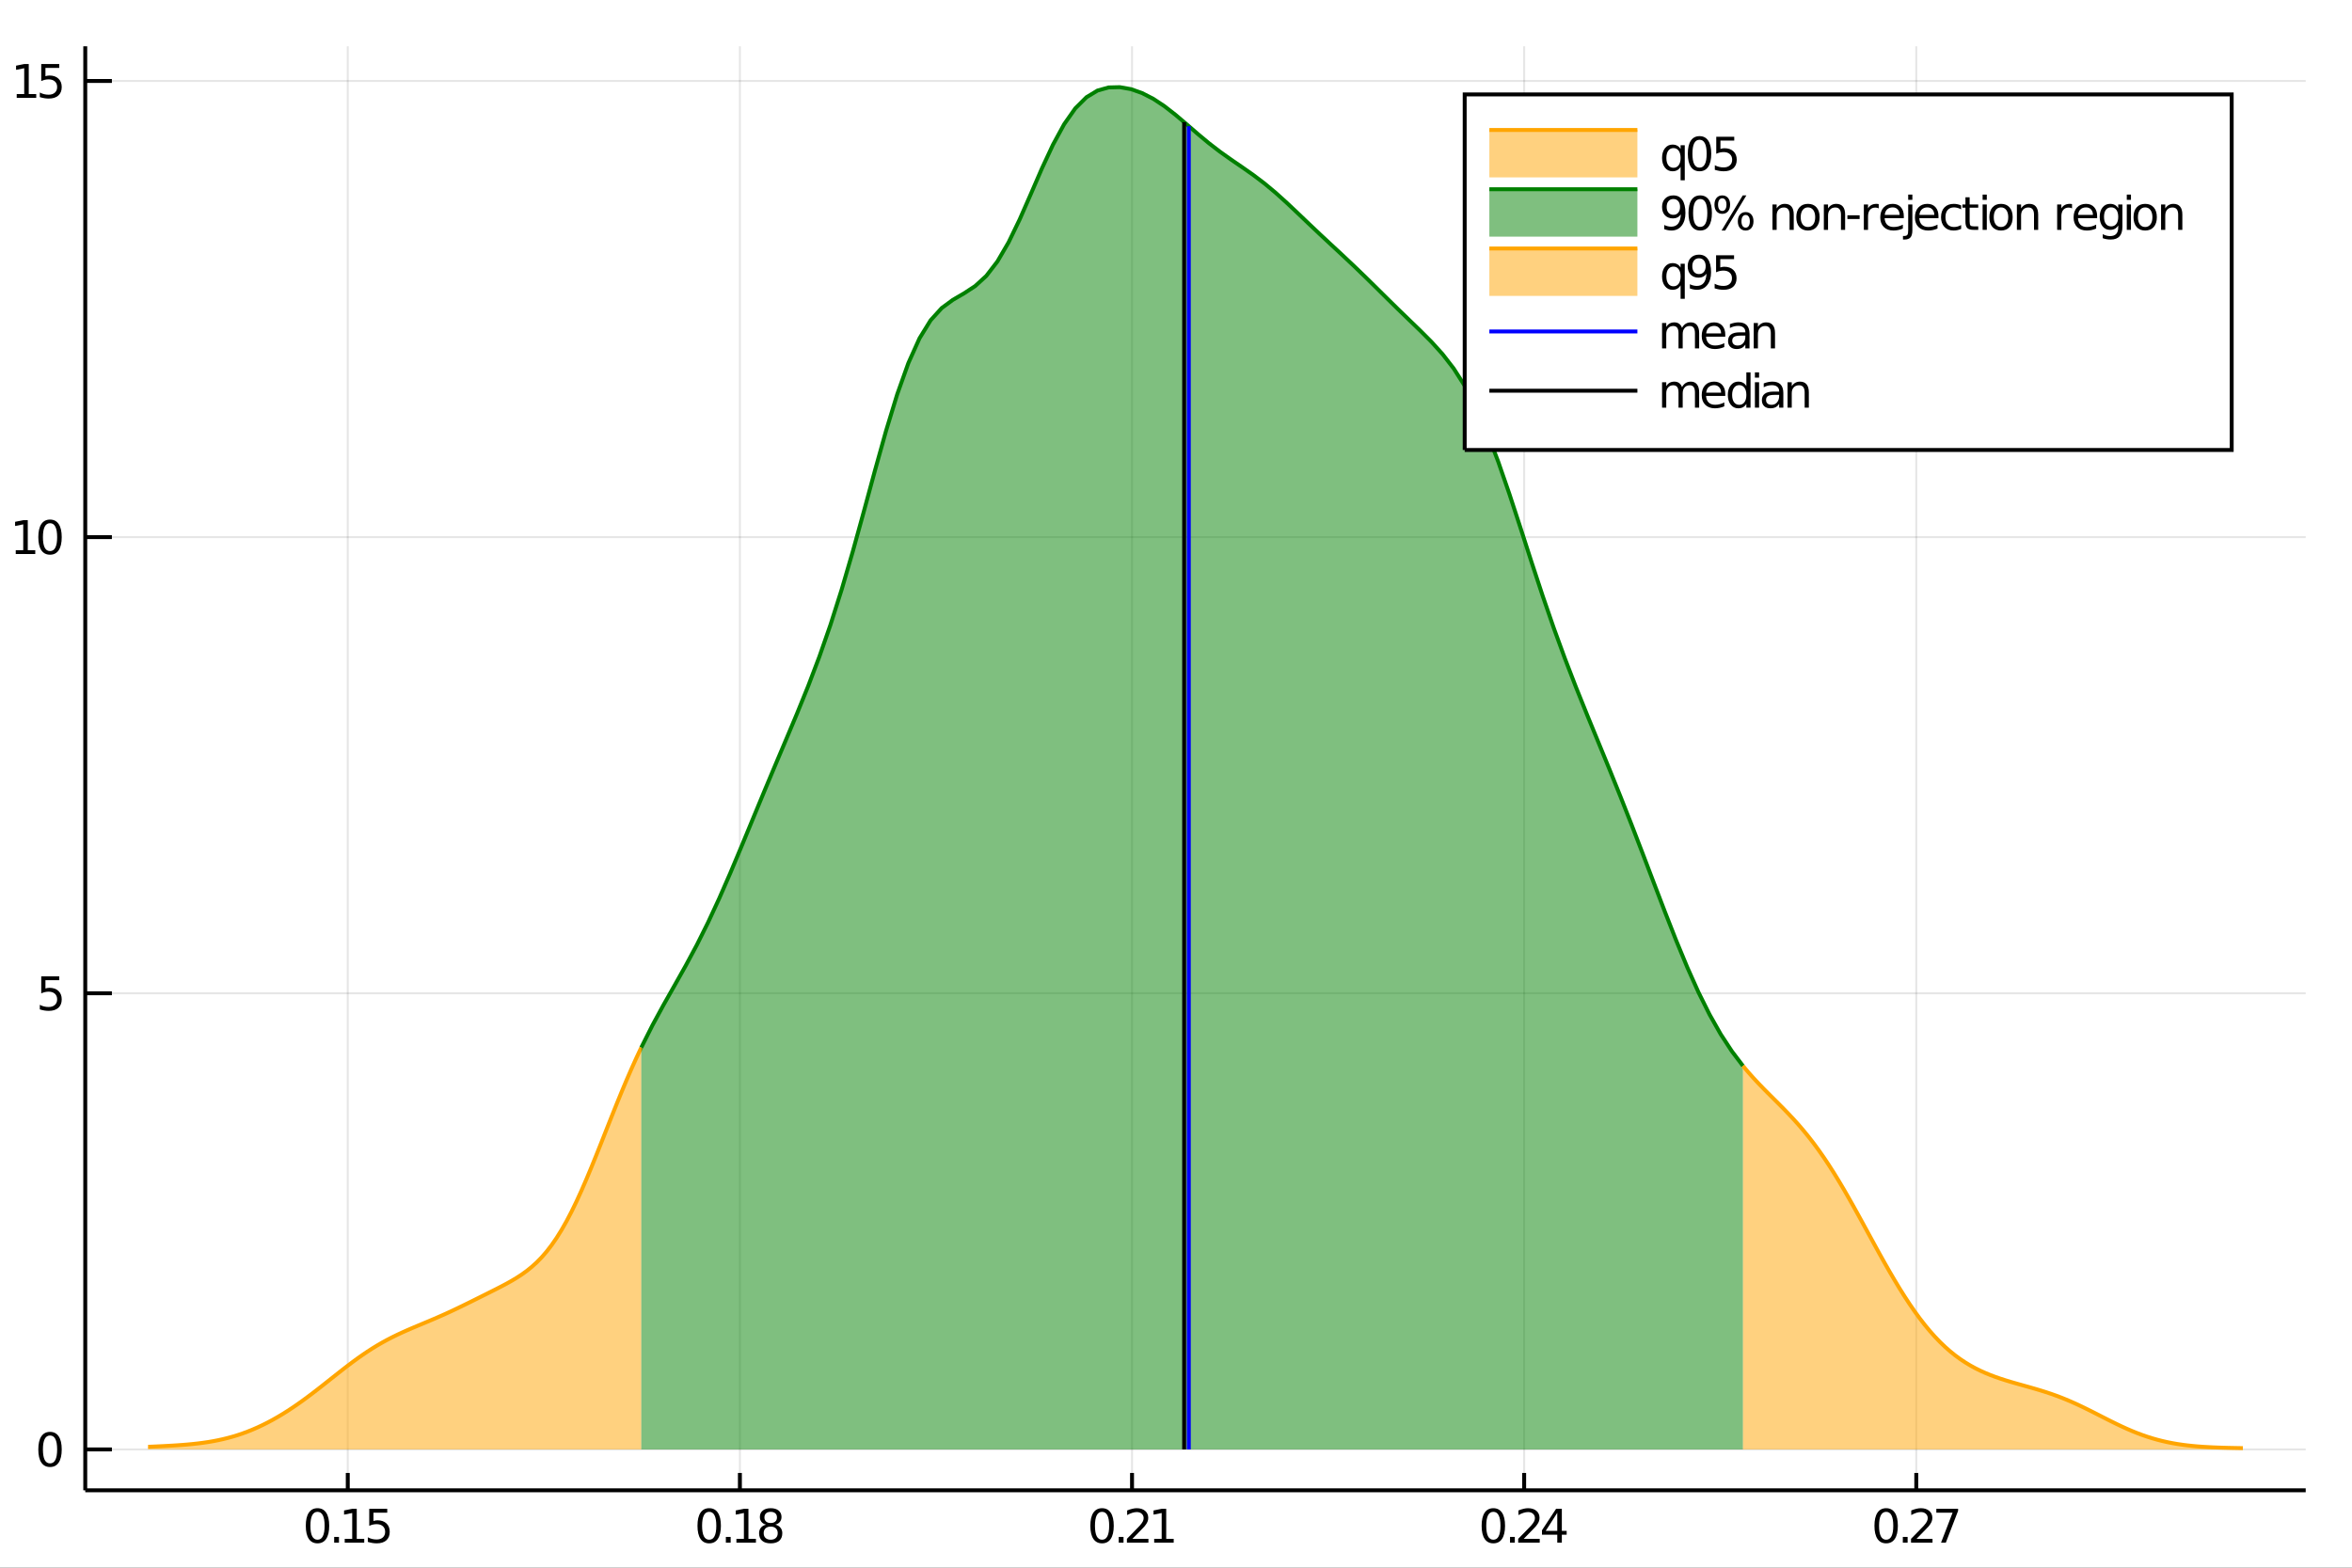 <?xml version="1.0" encoding="utf-8"?>
<svg xmlns="http://www.w3.org/2000/svg" xmlns:xlink="http://www.w3.org/1999/xlink" width="600" height="400" viewBox="0 0 2400 1600">
<rect x="0" y="0" width="2400" height="1600" fill="#333333" stroke="none"/>
<defs>
  <clipPath id="clip690">
    <rect x="0" y="0" width="2400" height="1600"/>
  </clipPath>
</defs>
<path clip-path="url(#clip690)" d="
M0 1600 L2400 1600 L2400 0 L0 0  Z
  " fill="#ffffff" fill-rule="evenodd" fill-opacity="1"/>
<defs>
  <clipPath id="clip691">
    <rect x="480" y="0" width="1681" height="1600"/>
  </clipPath>
</defs>
<path clip-path="url(#clip690)" d="
M86.992 1521.01 L2352.76 1521.01 L2352.76 47.244 L86.992 47.244  Z
  " fill="#ffffff" fill-rule="evenodd" fill-opacity="1"/>
<defs>
  <clipPath id="clip692">
    <rect x="86" y="47" width="2267" height="1475"/>
  </clipPath>
</defs>
<polyline clip-path="url(#clip692)" style="stroke:#000000; stroke-width:2; stroke-opacity:0.1; fill:none" points="
  354.863,1521.01 354.863,47.244 
  "/>
<polyline clip-path="url(#clip692)" style="stroke:#000000; stroke-width:2; stroke-opacity:0.1; fill:none" points="
  754.995,1521.01 754.995,47.244 
  "/>
<polyline clip-path="url(#clip692)" style="stroke:#000000; stroke-width:2; stroke-opacity:0.1; fill:none" points="
  1155.13,1521.01 1155.13,47.244 
  "/>
<polyline clip-path="url(#clip692)" style="stroke:#000000; stroke-width:2; stroke-opacity:0.1; fill:none" points="
  1555.26,1521.01 1555.26,47.244 
  "/>
<polyline clip-path="url(#clip692)" style="stroke:#000000; stroke-width:2; stroke-opacity:0.1; fill:none" points="
  1955.39,1521.01 1955.39,47.244 
  "/>
<polyline clip-path="url(#clip692)" style="stroke:#000000; stroke-width:2; stroke-opacity:0.1; fill:none" points="
  86.992,1479.3 2352.76,1479.3 
  "/>
<polyline clip-path="url(#clip692)" style="stroke:#000000; stroke-width:2; stroke-opacity:0.1; fill:none" points="
  86.992,1013.74 2352.76,1013.74 
  "/>
<polyline clip-path="url(#clip692)" style="stroke:#000000; stroke-width:2; stroke-opacity:0.1; fill:none" points="
  86.992,548.191 2352.76,548.191 
  "/>
<polyline clip-path="url(#clip692)" style="stroke:#000000; stroke-width:2; stroke-opacity:0.1; fill:none" points="
  86.992,82.638 2352.76,82.638 
  "/>
<polyline clip-path="url(#clip690)" style="stroke:#000000; stroke-width:4; stroke-opacity:1; fill:none" points="
  86.992,1521.01 2352.76,1521.01 
  "/>
<polyline clip-path="url(#clip690)" style="stroke:#000000; stroke-width:4; stroke-opacity:1; fill:none" points="
  86.992,1521.01 86.992,47.244 
  "/>
<polyline clip-path="url(#clip690)" style="stroke:#000000; stroke-width:4; stroke-opacity:1; fill:none" points="
  354.863,1521.01 354.863,1503.32 
  "/>
<polyline clip-path="url(#clip690)" style="stroke:#000000; stroke-width:4; stroke-opacity:1; fill:none" points="
  754.995,1521.01 754.995,1503.32 
  "/>
<polyline clip-path="url(#clip690)" style="stroke:#000000; stroke-width:4; stroke-opacity:1; fill:none" points="
  1155.13,1521.01 1155.13,1503.32 
  "/>
<polyline clip-path="url(#clip690)" style="stroke:#000000; stroke-width:4; stroke-opacity:1; fill:none" points="
  1555.26,1521.01 1555.26,1503.32 
  "/>
<polyline clip-path="url(#clip690)" style="stroke:#000000; stroke-width:4; stroke-opacity:1; fill:none" points="
  1955.39,1521.01 1955.39,1503.32 
  "/>
<polyline clip-path="url(#clip690)" style="stroke:#000000; stroke-width:4; stroke-opacity:1; fill:none" points="
  86.992,1479.3 114.181,1479.3 
  "/>
<polyline clip-path="url(#clip690)" style="stroke:#000000; stroke-width:4; stroke-opacity:1; fill:none" points="
  86.992,1013.74 114.181,1013.74 
  "/>
<polyline clip-path="url(#clip690)" style="stroke:#000000; stroke-width:4; stroke-opacity:1; fill:none" points="
  86.992,548.191 114.181,548.191 
  "/>
<polyline clip-path="url(#clip690)" style="stroke:#000000; stroke-width:4; stroke-opacity:1; fill:none" points="
  86.992,82.638 114.181,82.638 
  "/>
<path clip-path="url(#clip690)" d="M 0 0 M323.984 1543 Q320.372 1543 318.544 1546.56 Q316.738 1550.11 316.738 1557.23 Q316.738 1564.34 318.544 1567.91 Q320.372 1571.45 323.984 1571.45 Q327.618 1571.45 329.423 1567.91 Q331.252 1564.34 331.252 1557.23 Q331.252 1550.11 329.423 1546.56 Q327.618 1543 323.984 1543 M323.984 1539.29 Q329.794 1539.29 332.849 1543.9 Q335.928 1548.48 335.928 1557.23 Q335.928 1565.96 332.849 1570.57 Q329.794 1575.15 323.984 1575.15 Q318.173 1575.15 315.095 1570.57 Q312.039 1565.96 312.039 1557.23 Q312.039 1548.48 315.095 1543.9 Q318.173 1539.29 323.984 1539.29 Z" fill="#000000" fill-rule="evenodd" fill-opacity="1" /><path clip-path="url(#clip690)" d="M 0 0 M340.997 1568.6 L345.882 1568.6 L345.882 1574.48 L340.997 1574.48 L340.997 1568.6 Z" fill="#000000" fill-rule="evenodd" fill-opacity="1" /><path clip-path="url(#clip690)" d="M 0 0 M351.761 1570.54 L359.4 1570.54 L359.4 1544.18 L351.09 1545.85 L351.09 1541.59 L359.354 1539.92 L364.03 1539.92 L364.03 1570.54 L371.668 1570.54 L371.668 1574.48 L351.761 1574.48 L351.761 1570.54 Z" fill="#000000" fill-rule="evenodd" fill-opacity="1" /><path clip-path="url(#clip690)" d="M 0 0 M376.784 1539.92 L395.141 1539.92 L395.141 1543.86 L381.067 1543.86 L381.067 1552.33 Q382.085 1551.98 383.104 1551.82 Q384.122 1551.63 385.141 1551.63 Q390.928 1551.63 394.307 1554.8 Q397.687 1557.98 397.687 1563.39 Q397.687 1568.97 394.215 1572.07 Q390.742 1575.15 384.423 1575.15 Q382.247 1575.15 379.979 1574.78 Q377.733 1574.41 375.326 1573.67 L375.326 1568.97 Q377.409 1570.1 379.631 1570.66 Q381.854 1571.22 384.33 1571.22 Q388.335 1571.22 390.673 1569.11 Q393.011 1567 393.011 1563.39 Q393.011 1559.78 390.673 1557.67 Q388.335 1555.57 384.33 1555.57 Q382.455 1555.57 380.58 1555.98 Q378.729 1556.4 376.784 1557.28 L376.784 1539.92 Z" fill="#000000" fill-rule="evenodd" fill-opacity="1" /><path clip-path="url(#clip690)" d="M 0 0 M723.664 1543 Q720.053 1543 718.224 1546.56 Q716.419 1550.11 716.419 1557.23 Q716.419 1564.34 718.224 1567.91 Q720.053 1571.45 723.664 1571.45 Q727.298 1571.45 729.104 1567.91 Q730.932 1564.34 730.932 1557.23 Q730.932 1550.11 729.104 1546.56 Q727.298 1543 723.664 1543 M723.664 1539.29 Q729.474 1539.29 732.53 1543.9 Q735.608 1548.48 735.608 1557.23 Q735.608 1565.96 732.53 1570.57 Q729.474 1575.15 723.664 1575.15 Q717.854 1575.15 714.775 1570.57 Q711.72 1565.96 711.72 1557.23 Q711.72 1548.48 714.775 1543.9 Q717.854 1539.29 723.664 1539.29 Z" fill="#000000" fill-rule="evenodd" fill-opacity="1" /><path clip-path="url(#clip690)" d="M 0 0 M740.678 1568.6 L745.562 1568.6 L745.562 1574.48 L740.678 1574.48 L740.678 1568.6 Z" fill="#000000" fill-rule="evenodd" fill-opacity="1" /><path clip-path="url(#clip690)" d="M 0 0 M751.442 1570.54 L759.08 1570.54 L759.08 1544.18 L750.77 1545.85 L750.77 1541.59 L759.034 1539.92 L763.71 1539.92 L763.71 1570.54 L771.349 1570.54 L771.349 1574.48 L751.442 1574.48 L751.442 1570.54 Z" fill="#000000" fill-rule="evenodd" fill-opacity="1" /><path clip-path="url(#clip690)" d="M 0 0 M786.418 1558.07 Q783.085 1558.07 781.164 1559.85 Q779.265 1561.63 779.265 1564.76 Q779.265 1567.88 781.164 1569.67 Q783.085 1571.45 786.418 1571.45 Q789.752 1571.45 791.673 1569.67 Q793.594 1567.86 793.594 1564.76 Q793.594 1561.63 791.673 1559.85 Q789.775 1558.07 786.418 1558.07 M781.742 1556.08 Q778.733 1555.34 777.043 1553.28 Q775.377 1551.22 775.377 1548.25 Q775.377 1544.11 778.316 1541.7 Q781.279 1539.29 786.418 1539.29 Q791.58 1539.29 794.52 1541.7 Q797.46 1544.11 797.46 1548.25 Q797.46 1551.22 795.77 1553.28 Q794.103 1555.34 791.117 1556.08 Q794.497 1556.86 796.372 1559.16 Q798.27 1561.45 798.27 1564.76 Q798.27 1569.78 795.191 1572.47 Q792.136 1575.15 786.418 1575.15 Q780.701 1575.15 777.622 1572.47 Q774.566 1569.78 774.566 1564.76 Q774.566 1561.45 776.465 1559.16 Q778.363 1556.86 781.742 1556.08 M780.029 1548.69 Q780.029 1551.38 781.696 1552.88 Q783.386 1554.39 786.418 1554.39 Q789.427 1554.39 791.117 1552.88 Q792.83 1551.38 792.83 1548.69 Q792.83 1546.01 791.117 1544.5 Q789.427 1543 786.418 1543 Q783.386 1543 781.696 1544.5 Q780.029 1546.01 780.029 1548.69 Z" fill="#000000" fill-rule="evenodd" fill-opacity="1" /><path clip-path="url(#clip690)" d="M 0 0 M1124.55 1543 Q1120.94 1543 1119.11 1546.56 Q1117.3 1550.11 1117.3 1557.23 Q1117.3 1564.34 1119.11 1567.91 Q1120.94 1571.45 1124.55 1571.45 Q1128.18 1571.45 1129.99 1567.91 Q1131.82 1564.34 1131.82 1557.23 Q1131.82 1550.11 1129.99 1546.56 Q1128.18 1543 1124.55 1543 M1124.55 1539.29 Q1130.36 1539.29 1133.41 1543.9 Q1136.49 1548.48 1136.49 1557.23 Q1136.49 1565.96 1133.41 1570.57 Q1130.36 1575.15 1124.55 1575.15 Q1118.74 1575.15 1115.66 1570.57 Q1112.6 1565.96 1112.6 1557.23 Q1112.6 1548.48 1115.66 1543.9 Q1118.74 1539.29 1124.55 1539.29 Z" fill="#000000" fill-rule="evenodd" fill-opacity="1" /><path clip-path="url(#clip690)" d="M 0 0 M1141.56 1568.6 L1146.45 1568.6 L1146.45 1574.48 L1141.56 1574.48 L1141.56 1568.6 Z" fill="#000000" fill-rule="evenodd" fill-opacity="1" /><path clip-path="url(#clip690)" d="M 0 0 M1155.54 1570.54 L1171.86 1570.54 L1171.86 1574.48 L1149.92 1574.48 L1149.92 1570.54 Q1152.58 1567.79 1157.16 1563.16 Q1161.77 1558.51 1162.95 1557.17 Q1165.2 1554.64 1166.08 1552.91 Q1166.98 1551.15 1166.98 1549.46 Q1166.98 1546.7 1165.03 1544.97 Q1163.11 1543.23 1160.01 1543.23 Q1157.81 1543.23 1155.36 1543.99 Q1152.93 1544.76 1150.15 1546.31 L1150.15 1541.59 Q1152.97 1540.45 1155.43 1539.87 Q1157.88 1539.29 1159.92 1539.29 Q1165.29 1539.29 1168.48 1541.98 Q1171.68 1544.67 1171.68 1549.16 Q1171.68 1551.29 1170.87 1553.21 Q1170.08 1555.1 1167.97 1557.7 Q1167.4 1558.37 1164.29 1561.59 Q1161.19 1564.78 1155.54 1570.54 Z" fill="#000000" fill-rule="evenodd" fill-opacity="1" /><path clip-path="url(#clip690)" d="M 0 0 M1177.74 1570.54 L1185.38 1570.54 L1185.38 1544.18 L1177.07 1545.85 L1177.07 1541.59 L1185.33 1539.92 L1190.01 1539.92 L1190.01 1570.54 L1197.65 1570.54 L1197.65 1574.48 L1177.74 1574.48 L1177.74 1570.54 Z" fill="#000000" fill-rule="evenodd" fill-opacity="1" /><path clip-path="url(#clip690)" d="M 0 0 M1523.82 1543 Q1520.21 1543 1518.38 1546.56 Q1516.58 1550.11 1516.58 1557.23 Q1516.58 1564.34 1518.38 1567.91 Q1520.21 1571.45 1523.82 1571.45 Q1527.46 1571.45 1529.26 1567.91 Q1531.09 1564.34 1531.09 1557.23 Q1531.09 1550.11 1529.26 1546.56 Q1527.46 1543 1523.82 1543 M1523.82 1539.29 Q1529.63 1539.29 1532.69 1543.9 Q1535.77 1548.48 1535.77 1557.23 Q1535.77 1565.96 1532.69 1570.57 Q1529.63 1575.15 1523.82 1575.15 Q1518.01 1575.15 1514.93 1570.57 Q1511.88 1565.96 1511.88 1557.23 Q1511.88 1548.48 1514.93 1543.9 Q1518.01 1539.29 1523.82 1539.29 Z" fill="#000000" fill-rule="evenodd" fill-opacity="1" /><path clip-path="url(#clip690)" d="M 0 0 M1540.84 1568.6 L1545.72 1568.6 L1545.72 1574.48 L1540.84 1574.48 L1540.84 1568.6 Z" fill="#000000" fill-rule="evenodd" fill-opacity="1" /><path clip-path="url(#clip690)" d="M 0 0 M1554.82 1570.54 L1571.14 1570.54 L1571.14 1574.48 L1549.19 1574.48 L1549.19 1570.54 Q1551.86 1567.79 1556.44 1563.16 Q1561.05 1558.51 1562.23 1557.17 Q1564.47 1554.64 1565.35 1552.91 Q1566.25 1551.15 1566.25 1549.46 Q1566.25 1546.7 1564.31 1544.97 Q1562.39 1543.23 1559.29 1543.23 Q1557.09 1543.23 1554.63 1543.99 Q1552.2 1544.76 1549.43 1546.31 L1549.43 1541.59 Q1552.25 1540.45 1554.7 1539.87 Q1557.16 1539.29 1559.19 1539.29 Q1564.56 1539.29 1567.76 1541.98 Q1570.95 1544.67 1570.95 1549.16 Q1570.95 1551.29 1570.14 1553.21 Q1569.36 1555.1 1567.25 1557.7 Q1566.67 1558.37 1563.57 1561.59 Q1560.47 1564.78 1554.82 1570.54 Z" fill="#000000" fill-rule="evenodd" fill-opacity="1" /><path clip-path="url(#clip690)" d="M 0 0 M1589.05 1543.99 L1577.25 1562.44 L1589.05 1562.44 L1589.05 1543.99 M1587.83 1539.92 L1593.71 1539.92 L1593.71 1562.44 L1598.64 1562.44 L1598.64 1566.33 L1593.71 1566.33 L1593.71 1574.48 L1589.05 1574.48 L1589.05 1566.33 L1573.45 1566.33 L1573.45 1561.82 L1587.83 1539.92 Z" fill="#000000" fill-rule="evenodd" fill-opacity="1" /><path clip-path="url(#clip690)" d="M 0 0 M1924.65 1543 Q1921.04 1543 1919.21 1546.56 Q1917.4 1550.11 1917.4 1557.23 Q1917.4 1564.34 1919.21 1567.91 Q1921.04 1571.45 1924.65 1571.45 Q1928.28 1571.45 1930.09 1567.91 Q1931.92 1564.34 1931.92 1557.23 Q1931.92 1550.11 1930.09 1546.56 Q1928.28 1543 1924.65 1543 M1924.65 1539.29 Q1930.46 1539.29 1933.52 1543.9 Q1936.59 1548.48 1936.59 1557.23 Q1936.59 1565.96 1933.52 1570.57 Q1930.46 1575.15 1924.65 1575.15 Q1918.84 1575.15 1915.76 1570.57 Q1912.71 1565.96 1912.71 1557.23 Q1912.71 1548.48 1915.76 1543.9 Q1918.84 1539.29 1924.65 1539.29 Z" fill="#000000" fill-rule="evenodd" fill-opacity="1" /><path clip-path="url(#clip690)" d="M 0 0 M1941.66 1568.6 L1946.55 1568.6 L1946.55 1574.48 L1941.66 1574.48 L1941.66 1568.6 Z" fill="#000000" fill-rule="evenodd" fill-opacity="1" /><path clip-path="url(#clip690)" d="M 0 0 M1955.64 1570.54 L1971.96 1570.54 L1971.96 1574.48 L1950.02 1574.48 L1950.02 1570.54 Q1952.68 1567.79 1957.27 1563.16 Q1961.87 1558.51 1963.05 1557.17 Q1965.3 1554.64 1966.18 1552.91 Q1967.08 1551.15 1967.08 1549.46 Q1967.08 1546.7 1965.14 1544.97 Q1963.21 1543.23 1960.11 1543.23 Q1957.91 1543.23 1955.46 1543.99 Q1953.03 1544.76 1950.25 1546.31 L1950.25 1541.59 Q1953.08 1540.45 1955.53 1539.87 Q1957.98 1539.29 1960.02 1539.29 Q1965.39 1539.29 1968.58 1541.98 Q1971.78 1544.67 1971.78 1549.16 Q1971.78 1551.29 1970.97 1553.21 Q1970.18 1555.1 1968.08 1557.7 Q1967.5 1558.37 1964.39 1561.59 Q1961.29 1564.78 1955.64 1570.54 Z" fill="#000000" fill-rule="evenodd" fill-opacity="1" /><path clip-path="url(#clip690)" d="M 0 0 M1975.85 1539.92 L1998.08 1539.92 L1998.08 1541.91 L1985.53 1574.48 L1980.64 1574.48 L1992.45 1543.86 L1975.85 1543.86 L1975.85 1539.92 Z" fill="#000000" fill-rule="evenodd" fill-opacity="1" /><path clip-path="url(#clip690)" d="M 0 0 M51.048 1465.1 Q47.437 1465.1 45.608 1468.66 Q43.802 1472.2 43.802 1479.33 Q43.802 1486.44 45.608 1490 Q47.437 1493.55 51.048 1493.55 Q54.682 1493.55 56.487 1490 Q58.316 1486.44 58.316 1479.33 Q58.316 1472.2 56.487 1468.66 Q54.682 1465.1 51.048 1465.1 M51.048 1461.39 Q56.858 1461.39 59.913 1466 Q62.992 1470.58 62.992 1479.33 Q62.992 1488.06 59.913 1492.67 Q56.858 1497.25 51.048 1497.25 Q45.238 1497.25 42.159 1492.67 Q39.103 1488.06 39.103 1479.33 Q39.103 1470.58 42.159 1466 Q45.238 1461.39 51.048 1461.39 Z" fill="#000000" fill-rule="evenodd" fill-opacity="1" /><path clip-path="url(#clip690)" d="M 0 0 M42.09 996.464 L60.446 996.464 L60.446 1000.4 L46.372 1000.4 L46.372 1008.87 Q47.39 1008.52 48.409 1008.36 Q49.427 1008.18 50.446 1008.18 Q56.233 1008.18 59.612 1011.35 Q62.992 1014.52 62.992 1019.94 Q62.992 1025.52 59.52 1028.62 Q56.048 1031.7 49.728 1031.7 Q47.552 1031.7 45.284 1031.33 Q43.038 1030.95 40.631 1030.21 L40.631 1025.52 Q42.715 1026.65 44.937 1027.2 Q47.159 1027.76 49.636 1027.76 Q53.64 1027.76 55.978 1025.65 Q58.316 1023.55 58.316 1019.94 Q58.316 1016.33 55.978 1014.22 Q53.64 1012.11 49.636 1012.11 Q47.761 1012.11 45.886 1012.53 Q44.034 1012.95 42.09 1013.83 L42.09 996.464 Z" fill="#000000" fill-rule="evenodd" fill-opacity="1" /><path clip-path="url(#clip690)" d="M 0 0 M16.071 561.536 L23.71 561.536 L23.71 535.17 L15.4 536.837 L15.4 532.578 L23.664 530.911 L28.34 530.911 L28.34 561.536 L35.978 561.536 L35.978 565.471 L16.071 565.471 L16.071 561.536 Z" fill="#000000" fill-rule="evenodd" fill-opacity="1" /><path clip-path="url(#clip690)" d="M 0 0 M51.048 533.99 Q47.437 533.99 45.608 537.555 Q43.802 541.096 43.802 548.226 Q43.802 555.332 45.608 558.897 Q47.437 562.439 51.048 562.439 Q54.682 562.439 56.487 558.897 Q58.316 555.332 58.316 548.226 Q58.316 541.096 56.487 537.555 Q54.682 533.99 51.048 533.99 M51.048 530.286 Q56.858 530.286 59.913 534.893 Q62.992 539.476 62.992 548.226 Q62.992 556.953 59.913 561.559 Q56.858 566.142 51.048 566.142 Q45.238 566.142 42.159 561.559 Q39.103 556.953 39.103 548.226 Q39.103 539.476 42.159 534.893 Q45.238 530.286 51.048 530.286 Z" fill="#000000" fill-rule="evenodd" fill-opacity="1" /><path clip-path="url(#clip690)" d="M 0 0 M17.066 95.983 L24.705 95.983 L24.705 69.617 L16.395 71.284 L16.395 67.025 L24.659 65.358 L29.335 65.358 L29.335 95.983 L36.974 95.983 L36.974 99.918 L17.066 99.918 L17.066 95.983 Z" fill="#000000" fill-rule="evenodd" fill-opacity="1" /><path clip-path="url(#clip690)" d="M 0 0 M42.09 65.358 L60.446 65.358 L60.446 69.293 L46.372 69.293 L46.372 77.765 Q47.39 77.418 48.409 77.256 Q49.427 77.071 50.446 77.071 Q56.233 77.071 59.612 80.242 Q62.992 83.413 62.992 88.83 Q62.992 94.409 59.52 97.51 Q56.048 100.589 49.728 100.589 Q47.552 100.589 45.284 100.219 Q43.038 99.848 40.631 99.108 L40.631 94.409 Q42.715 95.543 44.937 96.099 Q47.159 96.654 49.636 96.654 Q53.64 96.654 55.978 94.547 Q58.316 92.441 58.316 88.83 Q58.316 85.219 55.978 83.112 Q53.64 81.006 49.636 81.006 Q47.761 81.006 45.886 81.423 Q44.034 81.839 42.09 82.719 L42.09 65.358 Z" fill="#000000" fill-rule="evenodd" fill-opacity="1" /><path clip-path="url(#clip692)" d="
M151.118 1476.62 L156.201 1476.4 L161.284 1476.17 L166.368 1475.92 L171.451 1475.65 L176.534 1475.36 L181.618 1475.03 L186.701 1474.66 L191.785 1474.24 L196.868 1473.75 
  L201.951 1473.19 L207.035 1472.54 L212.118 1471.8 L217.202 1470.94 L222.285 1469.96 L227.368 1468.85 L232.452 1467.6 L237.535 1466.2 L242.618 1464.64 L247.702 1462.92 
  L252.785 1461.03 L257.869 1458.98 L262.952 1456.77 L268.035 1454.38 L273.119 1451.83 L278.202 1449.11 L283.286 1446.23 L288.369 1443.19 L293.452 1440 L298.536 1436.66 
  L303.619 1433.18 L308.703 1429.57 L313.786 1425.84 L318.869 1422.02 L323.953 1418.1 L329.036 1414.12 L334.119 1410.11 L339.203 1406.07 L344.286 1402.05 L349.37 1398.06 
  L354.453 1394.13 L359.536 1390.3 L364.62 1386.57 L369.703 1382.98 L374.787 1379.54 L379.87 1376.26 L384.953 1373.15 L390.037 1370.21 L395.12 1367.42 L400.203 1364.8 
  L405.287 1362.31 L410.37 1359.94 L415.454 1357.67 L420.537 1355.47 L425.62 1353.33 L430.704 1351.2 L435.787 1349.08 L440.871 1346.93 L445.954 1344.75 L451.037 1342.52 
  L456.121 1340.23 L461.204 1337.88 L466.287 1335.47 L471.371 1333.02 L476.454 1330.53 L481.538 1328.02 L486.621 1325.49 L491.704 1322.96 L496.788 1320.42 L501.871 1317.87 
  L506.955 1315.3 L512.038 1312.68 L517.121 1309.98 L522.205 1307.13 L527.288 1304.09 L532.372 1300.78 L537.455 1297.12 L542.538 1293.03 L547.622 1288.42 L552.705 1283.23 
  L557.788 1277.36 L562.872 1270.77 L567.955 1263.42 L573.039 1255.27 L578.122 1246.32 L583.205 1236.6 L588.289 1226.14 L593.372 1215.02 L598.456 1203.32 L603.539 1191.15 
  L608.622 1178.62 L613.706 1165.85 L618.789 1152.99 L623.872 1140.15 L628.956 1127.46 L634.039 1115.01 L639.123 1102.9 L644.206 1091.19 L649.289 1079.91 L654.373 1069.1 
  L654.373 1479.3 L649.289 1479.3 L644.206 1479.3 L639.123 1479.3 L634.039 1479.3 L628.956 1479.3 L623.872 1479.3 L618.789 1479.3 L613.706 1479.3 L608.622 1479.3 
  L603.539 1479.3 L598.456 1479.3 L593.372 1479.3 L588.289 1479.3 L583.205 1479.3 L578.122 1479.3 L573.039 1479.3 L567.955 1479.3 L562.872 1479.3 L557.788 1479.3 
  L552.705 1479.3 L547.622 1479.3 L542.538 1479.3 L537.455 1479.3 L532.372 1479.3 L527.288 1479.3 L522.205 1479.3 L517.121 1479.3 L512.038 1479.3 L506.955 1479.3 
  L501.871 1479.3 L496.788 1479.3 L491.704 1479.3 L486.621 1479.3 L481.538 1479.3 L476.454 1479.3 L471.371 1479.3 L466.287 1479.3 L461.204 1479.3 L456.121 1479.3 
  L451.037 1479.3 L445.954 1479.3 L440.871 1479.3 L435.787 1479.3 L430.704 1479.3 L425.62 1479.3 L420.537 1479.3 L415.454 1479.3 L410.37 1479.3 L405.287 1479.3 
  L400.203 1479.3 L395.12 1479.3 L390.037 1479.3 L384.953 1479.3 L379.87 1479.3 L374.787 1479.3 L369.703 1479.3 L364.62 1479.3 L359.536 1479.3 L354.453 1479.3 
  L349.37 1479.3 L344.286 1479.3 L339.203 1479.3 L334.119 1479.3 L329.036 1479.3 L323.953 1479.3 L318.869 1479.3 L313.786 1479.3 L308.703 1479.3 L303.619 1479.3 
  L298.536 1479.3 L293.452 1479.3 L288.369 1479.3 L283.286 1479.3 L278.202 1479.3 L273.119 1479.3 L268.035 1479.3 L262.952 1479.3 L257.869 1479.3 L252.785 1479.3 
  L247.702 1479.3 L242.618 1479.3 L237.535 1479.3 L232.452 1479.3 L227.368 1479.3 L222.285 1479.3 L217.202 1479.3 L212.118 1479.3 L207.035 1479.3 L201.951 1479.3 
  L196.868 1479.3 L191.785 1479.3 L186.701 1479.3 L181.618 1479.3 L176.534 1479.3 L171.451 1479.3 L166.368 1479.3 L161.284 1479.3 L156.201 1479.3 L151.118 1479.3 
   Z
  " fill="#ffa500" fill-rule="evenodd" fill-opacity="0.5"/>
<polyline clip-path="url(#clip692)" style="stroke:#ffa500; stroke-width:4; stroke-opacity:1; fill:none" points="
  151.118,1476.62 156.201,1476.4 161.284,1476.17 166.368,1475.92 171.451,1475.65 176.534,1475.36 181.618,1475.03 186.701,1474.66 191.785,1474.24 196.868,1473.75 
  201.951,1473.19 207.035,1472.54 212.118,1471.8 217.202,1470.94 222.285,1469.96 227.368,1468.85 232.452,1467.6 237.535,1466.2 242.618,1464.64 247.702,1462.92 
  252.785,1461.03 257.869,1458.98 262.952,1456.77 268.035,1454.38 273.119,1451.83 278.202,1449.11 283.286,1446.23 288.369,1443.19 293.452,1440 298.536,1436.66 
  303.619,1433.18 308.703,1429.57 313.786,1425.84 318.869,1422.02 323.953,1418.1 329.036,1414.12 334.119,1410.11 339.203,1406.07 344.286,1402.05 349.37,1398.06 
  354.453,1394.13 359.536,1390.3 364.62,1386.57 369.703,1382.98 374.787,1379.54 379.87,1376.26 384.953,1373.15 390.037,1370.21 395.12,1367.42 400.203,1364.8 
  405.287,1362.31 410.37,1359.94 415.454,1357.67 420.537,1355.47 425.62,1353.33 430.704,1351.2 435.787,1349.08 440.871,1346.93 445.954,1344.75 451.037,1342.52 
  456.121,1340.23 461.204,1337.88 466.287,1335.47 471.371,1333.02 476.454,1330.53 481.538,1328.02 486.621,1325.49 491.704,1322.96 496.788,1320.42 501.871,1317.87 
  506.955,1315.3 512.038,1312.68 517.121,1309.98 522.205,1307.13 527.288,1304.09 532.372,1300.78 537.455,1297.12 542.538,1293.03 547.622,1288.42 552.705,1283.23 
  557.788,1277.36 562.872,1270.77 567.955,1263.42 573.039,1255.27 578.122,1246.32 583.205,1236.6 588.289,1226.14 593.372,1215.02 598.456,1203.32 603.539,1191.15 
  608.622,1178.62 613.706,1165.85 618.789,1152.99 623.872,1140.15 628.956,1127.46 634.039,1115.01 639.123,1102.9 644.206,1091.19 649.289,1079.91 654.373,1069.1 
  
  "/>
<path clip-path="url(#clip692)" d="
M654.373 1069.1 L665.728 1046.5 L677.084 1025.61 L688.44 1005.58 L699.795 985.41 L711.151 964.231 L722.506 941.484 L733.862 917.007 L745.217 891.013 L756.573 863.982 
  L767.928 836.499 L779.284 809.074 L790.64 781.979 L801.995 755.142 L813.351 728.113 L824.706 700.126 L836.062 670.265 L847.417 637.694 L858.773 601.932 L870.129 563.081 
  L881.484 521.962 L892.84 480.092 L904.195 439.492 L915.551 402.34 L926.906 370.54 L938.262 345.307 L949.618 326.87 L960.973 314.376 L972.329 306.024 L983.684 299.409 
  L995.04 291.994 L1006.4 281.614 L1017.75 266.882 L1029.11 247.44 L1040.46 223.995 L1051.82 198.129 L1063.17 171.938 L1074.53 147.566 L1085.88 126.766 L1097.24 110.583 
  L1108.6 99.265 L1119.95 92.405 L1131.31 89.234 L1142.66 88.954 L1154.02 90.974 L1165.37 94.973 L1176.73 100.8 L1188.08 108.297 L1199.44 117.141 L1210.8 126.804 
  L1222.15 136.643 L1233.51 146.089 L1244.86 154.83 L1256.22 162.906 L1267.57 170.675 L1278.93 178.642 L1290.28 187.253 L1301.64 196.718 L1313 206.957 L1324.35 217.674 
  L1335.71 228.522 L1347.06 239.257 L1358.42 249.833 L1369.77 260.366 L1381.13 271.038 L1392.48 281.963 L1403.84 293.122 L1415.2 304.37 L1426.55 315.526 L1437.91 326.511 
  L1449.26 337.468 L1460.62 348.847 L1471.97 361.396 L1483.33 376.073 L1494.68 393.854 L1506.04 415.497 L1517.4 441.319 L1528.75 471.06 L1540.11 503.892 L1551.46 538.579 
  L1562.82 573.752 L1574.17 608.204 L1585.53 641.128 L1596.89 672.215 L1608.24 701.622 L1619.6 729.834 L1630.95 757.476 L1642.31 785.146 L1653.66 813.287 L1665.02 842.115 
  L1676.37 871.592 L1687.73 901.426 L1699.09 931.115 L1710.44 960.015 L1721.8 987.437 L1733.15 1012.76 L1744.51 1035.55 L1755.86 1055.59 L1767.22 1072.94 L1778.57 1087.91 
  L1778.57 1479.3 L1767.22 1479.3 L1755.86 1479.3 L1744.51 1479.3 L1733.15 1479.3 L1721.8 1479.3 L1710.44 1479.3 L1699.09 1479.3 L1687.73 1479.3 L1676.37 1479.3 
  L1665.02 1479.3 L1653.66 1479.3 L1642.31 1479.3 L1630.95 1479.3 L1619.6 1479.3 L1608.24 1479.3 L1596.89 1479.3 L1585.53 1479.3 L1574.17 1479.3 L1562.82 1479.3 
  L1551.46 1479.3 L1540.11 1479.3 L1528.75 1479.3 L1517.4 1479.3 L1506.04 1479.3 L1494.68 1479.3 L1483.33 1479.3 L1471.97 1479.3 L1460.62 1479.3 L1449.26 1479.3 
  L1437.91 1479.3 L1426.55 1479.3 L1415.2 1479.3 L1403.84 1479.3 L1392.48 1479.3 L1381.13 1479.3 L1369.77 1479.3 L1358.42 1479.3 L1347.06 1479.3 L1335.71 1479.3 
  L1324.35 1479.3 L1313 1479.3 L1301.64 1479.3 L1290.28 1479.3 L1278.93 1479.3 L1267.57 1479.3 L1256.22 1479.3 L1244.86 1479.3 L1233.51 1479.3 L1222.15 1479.3 
  L1210.8 1479.3 L1199.44 1479.3 L1188.08 1479.3 L1176.73 1479.3 L1165.37 1479.3 L1154.02 1479.3 L1142.66 1479.3 L1131.31 1479.3 L1119.95 1479.3 L1108.6 1479.3 
  L1097.24 1479.3 L1085.88 1479.3 L1074.53 1479.3 L1063.17 1479.3 L1051.82 1479.3 L1040.46 1479.3 L1029.11 1479.3 L1017.75 1479.3 L1006.4 1479.3 L995.04 1479.3 
  L983.684 1479.3 L972.329 1479.3 L960.973 1479.3 L949.618 1479.3 L938.262 1479.3 L926.906 1479.3 L915.551 1479.3 L904.195 1479.3 L892.84 1479.3 L881.484 1479.3 
  L870.129 1479.3 L858.773 1479.3 L847.417 1479.3 L836.062 1479.3 L824.706 1479.3 L813.351 1479.3 L801.995 1479.3 L790.64 1479.3 L779.284 1479.3 L767.928 1479.3 
  L756.573 1479.3 L745.217 1479.3 L733.862 1479.3 L722.506 1479.3 L711.151 1479.3 L699.795 1479.3 L688.44 1479.3 L677.084 1479.3 L665.728 1479.3 L654.373 1479.3 
   Z
  " fill="#008000" fill-rule="evenodd" fill-opacity="0.5"/>
<polyline clip-path="url(#clip692)" style="stroke:#008000; stroke-width:4; stroke-opacity:1; fill:none" points="
  654.373,1069.1 665.728,1046.5 677.084,1025.61 688.44,1005.58 699.795,985.41 711.151,964.231 722.506,941.484 733.862,917.007 745.217,891.013 756.573,863.982 
  767.928,836.499 779.284,809.074 790.64,781.979 801.995,755.142 813.351,728.113 824.706,700.126 836.062,670.265 847.417,637.694 858.773,601.932 870.129,563.081 
  881.484,521.962 892.84,480.092 904.195,439.492 915.551,402.34 926.906,370.54 938.262,345.307 949.618,326.87 960.973,314.376 972.329,306.024 983.684,299.409 
  995.04,291.994 1006.4,281.614 1017.75,266.882 1029.11,247.44 1040.46,223.995 1051.82,198.129 1063.17,171.938 1074.53,147.566 1085.88,126.766 1097.24,110.583 
  1108.6,99.265 1119.95,92.405 1131.31,89.234 1142.66,88.954 1154.02,90.974 1165.37,94.973 1176.73,100.8 1188.08,108.297 1199.44,117.141 1210.8,126.804 
  1222.15,136.643 1233.51,146.089 1244.86,154.83 1256.22,162.906 1267.57,170.675 1278.93,178.642 1290.28,187.253 1301.64,196.718 1313,206.957 1324.35,217.674 
  1335.71,228.522 1347.06,239.257 1358.42,249.833 1369.77,260.366 1381.13,271.038 1392.48,281.963 1403.84,293.122 1415.2,304.37 1426.55,315.526 1437.91,326.511 
  1449.26,337.468 1460.62,348.847 1471.97,361.396 1483.33,376.073 1494.68,393.854 1506.04,415.497 1517.4,441.319 1528.75,471.06 1540.11,503.892 1551.46,538.579 
  1562.82,573.752 1574.17,608.204 1585.53,641.128 1596.89,672.215 1608.24,701.622 1619.6,729.834 1630.95,757.476 1642.31,785.146 1653.66,813.287 1665.02,842.115 
  1676.37,871.592 1687.73,901.426 1699.09,931.115 1710.44,960.015 1721.8,987.437 1733.15,1012.76 1744.51,1035.55 1755.86,1055.59 1767.22,1072.94 1778.57,1087.91 
  
  "/>
<path clip-path="url(#clip692)" d="
M1778.57 1087.91 L1783.73 1094.05 L1788.88 1099.86 L1794.03 1105.4 L1799.18 1110.73 L1804.33 1115.94 L1809.49 1121.07 L1814.64 1126.2 L1819.79 1131.39 L1824.94 1136.71 
  L1830.1 1142.21 L1835.25 1147.94 L1840.4 1153.95 L1845.55 1160.27 L1850.7 1166.92 L1855.86 1173.94 L1861.01 1181.31 L1866.16 1189.04 L1871.31 1197.12 L1876.46 1205.53 
  L1881.62 1214.22 L1886.77 1223.17 L1891.92 1232.32 L1897.07 1241.63 L1902.22 1251.04 L1907.38 1260.49 L1912.53 1269.93 L1917.68 1279.29 L1922.83 1288.52 L1927.98 1297.56 
  L1933.14 1306.37 L1938.29 1314.9 L1943.44 1323.12 L1948.59 1330.97 L1953.75 1338.45 L1958.9 1345.53 L1964.05 1352.18 L1969.2 1358.41 L1974.35 1364.21 L1979.51 1369.58 
  L1984.66 1374.53 L1989.81 1379.07 L1994.96 1383.23 L2000.11 1387.01 L2005.27 1390.45 L2010.42 1393.57 L2015.57 1396.39 L2020.72 1398.95 L2025.87 1401.27 L2031.03 1403.39 
  L2036.18 1405.32 L2041.33 1407.1 L2046.48 1408.76 L2051.63 1410.33 L2056.79 1411.82 L2061.94 1413.28 L2067.09 1414.72 L2072.24 1416.17 L2077.4 1417.66 L2082.55 1419.21 
  L2087.7 1420.83 L2092.85 1422.55 L2098 1424.38 L2103.16 1426.33 L2108.31 1428.4 L2113.46 1430.6 L2118.61 1432.9 L2123.76 1435.32 L2128.92 1437.82 L2134.07 1440.38 
  L2139.22 1443 L2144.37 1445.63 L2149.52 1448.25 L2154.68 1450.85 L2159.83 1453.38 L2164.98 1455.83 L2170.13 1458.18 L2175.28 1460.4 L2180.44 1462.49 L2185.59 1464.43 
  L2190.74 1466.22 L2195.89 1467.86 L2201.05 1469.33 L2206.2 1470.65 L2211.35 1471.82 L2216.5 1472.85 L2221.65 1473.75 L2226.81 1474.52 L2231.96 1475.18 L2237.11 1475.73 
  L2242.26 1476.2 L2247.41 1476.59 L2252.57 1476.9 L2257.72 1477.16 L2262.87 1477.37 L2268.02 1477.54 L2273.17 1477.68 L2278.33 1477.79 L2283.48 1477.89 L2288.63 1477.98 
  L2288.63 1479.3 L2283.48 1479.3 L2278.33 1479.3 L2273.17 1479.3 L2268.02 1479.3 L2262.87 1479.3 L2257.72 1479.3 L2252.57 1479.3 L2247.41 1479.3 L2242.26 1479.3 
  L2237.11 1479.3 L2231.96 1479.3 L2226.81 1479.3 L2221.65 1479.3 L2216.5 1479.3 L2211.35 1479.3 L2206.2 1479.3 L2201.05 1479.3 L2195.89 1479.3 L2190.74 1479.3 
  L2185.59 1479.3 L2180.44 1479.3 L2175.28 1479.3 L2170.13 1479.3 L2164.98 1479.3 L2159.83 1479.3 L2154.68 1479.3 L2149.52 1479.3 L2144.37 1479.3 L2139.22 1479.3 
  L2134.07 1479.3 L2128.92 1479.3 L2123.76 1479.3 L2118.61 1479.3 L2113.46 1479.3 L2108.31 1479.3 L2103.16 1479.3 L2098 1479.3 L2092.85 1479.3 L2087.7 1479.3 
  L2082.55 1479.3 L2077.4 1479.3 L2072.24 1479.3 L2067.09 1479.3 L2061.94 1479.3 L2056.79 1479.3 L2051.63 1479.3 L2046.48 1479.3 L2041.33 1479.3 L2036.18 1479.3 
  L2031.03 1479.3 L2025.87 1479.3 L2020.72 1479.3 L2015.57 1479.3 L2010.42 1479.3 L2005.27 1479.3 L2000.11 1479.3 L1994.96 1479.3 L1989.81 1479.3 L1984.66 1479.3 
  L1979.51 1479.3 L1974.35 1479.3 L1969.2 1479.3 L1964.05 1479.3 L1958.9 1479.3 L1953.75 1479.3 L1948.59 1479.3 L1943.44 1479.3 L1938.29 1479.3 L1933.14 1479.3 
  L1927.98 1479.3 L1922.83 1479.3 L1917.68 1479.3 L1912.53 1479.3 L1907.38 1479.3 L1902.22 1479.3 L1897.07 1479.3 L1891.92 1479.3 L1886.77 1479.3 L1881.62 1479.3 
  L1876.46 1479.3 L1871.31 1479.3 L1866.16 1479.3 L1861.01 1479.3 L1855.86 1479.3 L1850.7 1479.3 L1845.55 1479.3 L1840.4 1479.3 L1835.25 1479.3 L1830.1 1479.3 
  L1824.94 1479.3 L1819.79 1479.3 L1814.64 1479.3 L1809.49 1479.3 L1804.33 1479.3 L1799.18 1479.3 L1794.03 1479.3 L1788.88 1479.3 L1783.73 1479.3 L1778.57 1479.3 
   Z
  " fill="#ffa500" fill-rule="evenodd" fill-opacity="0.5"/>
<polyline clip-path="url(#clip692)" style="stroke:#ffa500; stroke-width:4; stroke-opacity:1; fill:none" points="
  1778.57,1087.91 1783.73,1094.05 1788.88,1099.86 1794.03,1105.4 1799.18,1110.73 1804.33,1115.94 1809.49,1121.07 1814.64,1126.2 1819.79,1131.39 1824.94,1136.71 
  1830.1,1142.21 1835.25,1147.94 1840.4,1153.95 1845.55,1160.27 1850.7,1166.92 1855.86,1173.94 1861.01,1181.31 1866.16,1189.04 1871.31,1197.12 1876.46,1205.53 
  1881.62,1214.22 1886.77,1223.17 1891.92,1232.32 1897.07,1241.63 1902.22,1251.04 1907.38,1260.49 1912.53,1269.93 1917.68,1279.29 1922.83,1288.52 1927.98,1297.56 
  1933.14,1306.37 1938.29,1314.9 1943.44,1323.12 1948.59,1330.97 1953.75,1338.45 1958.9,1345.53 1964.05,1352.18 1969.2,1358.41 1974.35,1364.21 1979.51,1369.58 
  1984.66,1374.53 1989.81,1379.07 1994.96,1383.23 2000.11,1387.01 2005.27,1390.45 2010.42,1393.57 2015.57,1396.39 2020.72,1398.95 2025.87,1401.27 2031.03,1403.39 
  2036.18,1405.32 2041.33,1407.1 2046.48,1408.76 2051.63,1410.33 2056.79,1411.82 2061.94,1413.28 2067.09,1414.72 2072.24,1416.17 2077.4,1417.66 2082.55,1419.21 
  2087.7,1420.83 2092.85,1422.55 2098,1424.38 2103.16,1426.33 2108.31,1428.4 2113.46,1430.6 2118.61,1432.9 2123.76,1435.32 2128.92,1437.82 2134.07,1440.38 
  2139.22,1443 2144.37,1445.63 2149.52,1448.25 2154.68,1450.85 2159.83,1453.38 2164.98,1455.83 2170.13,1458.18 2175.28,1460.4 2180.44,1462.49 2185.59,1464.43 
  2190.74,1466.22 2195.89,1467.86 2201.05,1469.33 2206.2,1470.65 2211.35,1471.82 2216.5,1472.85 2221.65,1473.75 2226.81,1474.52 2231.96,1475.18 2237.11,1475.73 
  2242.26,1476.2 2247.41,1476.59 2252.57,1476.9 2257.72,1477.16 2262.87,1477.37 2268.02,1477.54 2273.17,1477.68 2278.33,1477.79 2283.48,1477.89 2288.63,1477.98 
  
  "/>
<polyline clip-path="url(#clip692)" style="stroke:#0000ff; stroke-width:4; stroke-opacity:1; fill:none" points="
  1213.08,1479.3 1213.08,128.792 
  "/>
<polyline clip-path="url(#clip692)" style="stroke:#000000; stroke-width:4; stroke-opacity:1; fill:none" points="
  1208.32,1479.3 1208.32,124.662 
  "/>
<path clip-path="url(#clip690)" d="
M1494.58 459.25 L2277.23 459.25 L2277.23 96.37 L1494.58 96.37  Z
  " fill="#ffffff" fill-rule="evenodd" fill-opacity="1"/>
<polyline clip-path="url(#clip690)" style="stroke:#000000; stroke-width:4; stroke-opacity:1; fill:none" points="
  1494.58,459.25 2277.23,459.25 2277.23,96.37 1494.58,96.37 1494.58,459.25 
  "/>
<path clip-path="url(#clip690)" d="
M1519.75 181.042 L1670.81 181.042 L1670.81 132.658 L1519.75 132.658 L1519.75 181.042  Z
  " fill="#ffa500" fill-rule="evenodd" fill-opacity="0.5"/>
<polyline clip-path="url(#clip690)" style="stroke:#ffa500; stroke-width:4; stroke-opacity:1; fill:none" points="
  1519.75,132.658 1670.81,132.658 
  "/>
<path clip-path="url(#clip690)" d="M 0 0 M1700.38 161.19 Q1700.38 165.889 1702.3 168.574 Q1704.24 171.236 1707.62 171.236 Q1711 171.236 1712.95 168.574 Q1714.89 165.889 1714.89 161.19 Q1714.89 156.491 1712.95 153.829 Q1711 151.144 1707.62 151.144 Q1704.24 151.144 1702.3 153.829 Q1700.38 156.491 1700.38 161.19 M1714.89 170.241 Q1713.55 172.555 1711.49 173.69 Q1709.45 174.801 1706.58 174.801 Q1701.88 174.801 1698.92 171.051 Q1695.98 167.301 1695.98 161.19 Q1695.98 155.079 1698.92 151.329 Q1701.88 147.579 1706.58 147.579 Q1709.45 147.579 1711.49 148.713 Q1713.55 149.824 1714.89 152.139 L1714.89 148.204 L1719.15 148.204 L1719.15 183.991 L1714.89 183.991 L1714.89 170.241 Z" fill="#000000" fill-rule="evenodd" fill-opacity="1" /><path clip-path="url(#clip690)" d="M 0 0 M1734.22 142.648 Q1730.61 142.648 1728.78 146.213 Q1726.98 149.755 1726.98 156.884 Q1726.98 163.991 1728.78 167.556 Q1730.61 171.097 1734.22 171.097 Q1737.85 171.097 1739.66 167.556 Q1741.49 163.991 1741.49 156.884 Q1741.49 149.755 1739.66 146.213 Q1737.85 142.648 1734.22 142.648 M1734.22 138.945 Q1740.03 138.945 1743.09 143.551 Q1746.17 148.134 1746.17 156.884 Q1746.17 165.611 1743.09 170.218 Q1740.03 174.801 1734.22 174.801 Q1728.41 174.801 1725.33 170.218 Q1722.28 165.611 1722.28 156.884 Q1722.28 148.134 1725.33 143.551 Q1728.41 138.945 1734.22 138.945 Z" fill="#000000" fill-rule="evenodd" fill-opacity="1" /><path clip-path="url(#clip690)" d="M 0 0 M1751.28 139.57 L1769.64 139.57 L1769.64 143.505 L1755.56 143.505 L1755.56 151.977 Q1756.58 151.63 1757.6 151.468 Q1758.62 151.282 1759.64 151.282 Q1765.42 151.282 1768.8 154.454 Q1772.18 157.625 1772.18 163.042 Q1772.18 168.62 1768.71 171.722 Q1765.24 174.801 1758.92 174.801 Q1756.74 174.801 1754.48 174.43 Q1752.23 174.06 1749.82 173.319 L1749.82 168.62 Q1751.91 169.755 1754.13 170.31 Q1756.35 170.866 1758.83 170.866 Q1762.83 170.866 1765.17 168.759 Q1767.51 166.653 1767.51 163.042 Q1767.51 159.431 1765.17 157.324 Q1762.83 155.218 1758.83 155.218 Q1756.95 155.218 1755.08 155.634 Q1753.23 156.051 1751.28 156.931 L1751.28 139.57 Z" fill="#000000" fill-rule="evenodd" fill-opacity="1" /><path clip-path="url(#clip690)" d="
M1519.75 241.522 L1670.81 241.522 L1670.81 193.138 L1519.75 193.138 L1519.75 241.522  Z
  " fill="#008000" fill-rule="evenodd" fill-opacity="0.5"/>
<polyline clip-path="url(#clip690)" style="stroke:#008000; stroke-width:4; stroke-opacity:1; fill:none" points="
  1519.75,193.138 1670.81,193.138 
  "/>
<path clip-path="url(#clip690)" d="M 0 0 M1698.2 233.892 L1698.2 229.633 Q1699.96 230.466 1701.77 230.906 Q1703.57 231.346 1705.31 231.346 Q1709.94 231.346 1712.37 228.244 Q1714.82 225.119 1715.17 218.776 Q1713.83 220.767 1711.77 221.832 Q1709.71 222.897 1707.21 222.897 Q1702.02 222.897 1698.99 219.772 Q1695.98 216.624 1695.98 211.184 Q1695.98 205.86 1699.13 202.642 Q1702.28 199.425 1707.51 199.425 Q1713.5 199.425 1716.65 204.031 Q1719.82 208.614 1719.82 217.364 Q1719.82 225.536 1715.93 230.42 Q1712.07 235.281 1705.52 235.281 Q1703.76 235.281 1701.95 234.934 Q1700.15 234.586 1698.2 233.892 M1707.51 219.239 Q1710.66 219.239 1712.48 217.086 Q1714.34 214.934 1714.34 211.184 Q1714.34 207.457 1712.48 205.304 Q1710.66 203.128 1707.51 203.128 Q1704.36 203.128 1702.51 205.304 Q1700.68 207.457 1700.68 211.184 Q1700.68 214.934 1702.51 217.086 Q1704.36 219.239 1707.51 219.239 Z" fill="#000000" fill-rule="evenodd" fill-opacity="1" /><path clip-path="url(#clip690)" d="M 0 0 M1734.89 203.128 Q1731.28 203.128 1729.45 206.693 Q1727.65 210.235 1727.65 217.364 Q1727.65 224.471 1729.45 228.036 Q1731.28 231.577 1734.89 231.577 Q1738.53 231.577 1740.33 228.036 Q1742.16 224.471 1742.16 217.364 Q1742.16 210.235 1740.33 206.693 Q1738.53 203.128 1734.89 203.128 M1734.89 199.425 Q1740.7 199.425 1743.76 204.031 Q1746.84 208.614 1746.84 217.364 Q1746.84 226.091 1743.76 230.698 Q1740.7 235.281 1734.89 235.281 Q1729.08 235.281 1726 230.698 Q1722.95 226.091 1722.95 217.364 Q1722.95 208.614 1726 204.031 Q1729.08 199.425 1734.89 199.425 Z" fill="#000000" fill-rule="evenodd" fill-opacity="1" /><path clip-path="url(#clip690)" d="M 0 0 M1781.3 219.401 Q1779.29 219.401 1778.13 221.114 Q1777 222.827 1777 225.883 Q1777 228.892 1778.13 230.628 Q1779.29 232.341 1781.3 232.341 Q1783.27 232.341 1784.41 230.628 Q1785.56 228.892 1785.56 225.883 Q1785.56 222.85 1784.41 221.137 Q1783.27 219.401 1781.3 219.401 M1781.3 216.462 Q1784.96 216.462 1787.11 219.008 Q1789.27 221.554 1789.27 225.883 Q1789.27 230.211 1787.09 232.758 Q1784.94 235.281 1781.3 235.281 Q1777.6 235.281 1775.45 232.758 Q1773.29 230.211 1773.29 225.883 Q1773.29 221.531 1775.45 219.008 Q1777.62 216.462 1781.3 216.462 M1757.42 202.364 Q1755.42 202.364 1754.27 204.1 Q1753.13 205.813 1753.13 208.823 Q1753.13 211.878 1754.27 213.591 Q1755.4 215.304 1757.42 215.304 Q1759.43 215.304 1760.56 213.591 Q1761.72 211.878 1761.72 208.823 Q1761.72 205.837 1760.56 204.1 Q1759.41 202.364 1757.42 202.364 M1778.32 199.425 L1782.02 199.425 L1760.4 235.281 L1756.7 235.281 L1778.32 199.425 M1757.42 199.425 Q1761.07 199.425 1763.25 201.971 Q1765.42 204.494 1765.42 208.823 Q1765.42 213.198 1763.25 215.721 Q1761.1 218.244 1757.42 218.244 Q1753.73 218.244 1751.58 215.721 Q1749.45 213.174 1749.45 208.823 Q1749.45 204.517 1751.6 201.971 Q1753.76 199.425 1757.42 199.425 Z" fill="#000000" fill-rule="evenodd" fill-opacity="1" /><path clip-path="url(#clip690)" d="M 0 0 M1830.35 218.961 L1830.35 234.61 L1826.1 234.61 L1826.1 219.1 Q1826.1 215.42 1824.66 213.591 Q1823.22 211.762 1820.35 211.762 Q1816.91 211.762 1814.91 213.962 Q1812.92 216.161 1812.92 219.957 L1812.92 234.61 L1808.64 234.61 L1808.64 208.684 L1812.92 208.684 L1812.92 212.712 Q1814.45 210.374 1816.51 209.216 Q1818.6 208.059 1821.3 208.059 Q1825.77 208.059 1828.06 210.837 Q1830.35 213.591 1830.35 218.961 Z" fill="#000000" fill-rule="evenodd" fill-opacity="1" /><path clip-path="url(#clip690)" d="M 0 0 M1844.87 211.67 Q1841.44 211.67 1839.45 214.355 Q1837.46 217.017 1837.46 221.67 Q1837.46 226.323 1839.43 229.008 Q1841.42 231.67 1844.87 231.67 Q1848.27 231.67 1850.26 228.985 Q1852.25 226.299 1852.25 221.67 Q1852.25 217.063 1850.26 214.378 Q1848.27 211.67 1844.87 211.67 M1844.87 208.059 Q1850.42 208.059 1853.6 211.67 Q1856.77 215.281 1856.77 221.67 Q1856.77 228.036 1853.6 231.67 Q1850.42 235.281 1844.87 235.281 Q1839.29 235.281 1836.12 231.67 Q1832.97 228.036 1832.97 221.67 Q1832.97 215.281 1836.12 211.67 Q1839.29 208.059 1844.87 208.059 Z" fill="#000000" fill-rule="evenodd" fill-opacity="1" /><path clip-path="url(#clip690)" d="M 0 0 M1882.78 218.961 L1882.78 234.61 L1878.53 234.61 L1878.53 219.1 Q1878.53 215.42 1877.09 213.591 Q1875.66 211.762 1872.78 211.762 Q1869.34 211.762 1867.35 213.962 Q1865.35 216.161 1865.35 219.957 L1865.35 234.61 L1861.07 234.61 L1861.07 208.684 L1865.35 208.684 L1865.35 212.712 Q1866.88 210.374 1868.94 209.216 Q1871.03 208.059 1873.73 208.059 Q1878.2 208.059 1880.49 210.837 Q1882.78 213.591 1882.78 218.961 Z" fill="#000000" fill-rule="evenodd" fill-opacity="1" /><path clip-path="url(#clip690)" d="M 0 0 M1885.1 219.725 L1897.58 219.725 L1897.58 223.522 L1885.1 223.522 L1885.1 219.725 Z" fill="#000000" fill-rule="evenodd" fill-opacity="1" /><path clip-path="url(#clip690)" d="M 0 0 M1917.07 212.665 Q1916.35 212.249 1915.49 212.063 Q1914.66 211.855 1913.64 211.855 Q1910.03 211.855 1908.09 214.216 Q1906.16 216.554 1906.16 220.952 L1906.16 234.61 L1901.88 234.61 L1901.88 208.684 L1906.16 208.684 L1906.16 212.712 Q1907.51 210.35 1909.66 209.216 Q1911.81 208.059 1914.89 208.059 Q1915.33 208.059 1915.86 208.128 Q1916.4 208.175 1917.04 208.29 L1917.07 212.665 Z" fill="#000000" fill-rule="evenodd" fill-opacity="1" /><path clip-path="url(#clip690)" d="M 0 0 M1942.67 220.582 L1942.67 222.665 L1923.09 222.665 Q1923.36 227.063 1925.72 229.378 Q1928.11 231.67 1932.34 231.67 Q1934.8 231.67 1937.09 231.068 Q1939.4 230.466 1941.67 229.262 L1941.67 233.29 Q1939.38 234.262 1936.97 234.772 Q1934.57 235.281 1932.09 235.281 Q1925.89 235.281 1922.25 231.67 Q1918.64 228.059 1918.64 221.901 Q1918.64 215.536 1922.07 211.809 Q1925.52 208.059 1931.35 208.059 Q1936.58 208.059 1939.61 211.438 Q1942.67 214.795 1942.67 220.582 M1938.41 219.332 Q1938.36 215.837 1936.44 213.753 Q1934.54 211.67 1931.4 211.67 Q1927.83 211.67 1925.68 213.684 Q1923.55 215.698 1923.22 219.355 L1938.41 219.332 Z" fill="#000000" fill-rule="evenodd" fill-opacity="1" /><path clip-path="url(#clip690)" d="M 0 0 M1947.14 208.684 L1951.4 208.684 L1951.4 235.073 Q1951.4 240.026 1949.5 242.248 Q1947.62 244.471 1943.43 244.471 L1941.81 244.471 L1941.81 240.86 L1942.95 240.86 Q1945.38 240.86 1946.26 239.725 Q1947.14 238.614 1947.14 235.073 L1947.14 208.684 M1947.14 198.591 L1951.4 198.591 L1951.4 203.985 L1947.14 203.985 L1947.14 198.591 Z" fill="#000000" fill-rule="evenodd" fill-opacity="1" /><path clip-path="url(#clip690)" d="M 0 0 M1978.04 220.582 L1978.04 222.665 L1958.46 222.665 Q1958.73 227.063 1961.09 229.378 Q1963.48 231.67 1967.71 231.67 Q1970.17 231.67 1972.46 231.068 Q1974.78 230.466 1977.04 229.262 L1977.04 233.29 Q1974.75 234.262 1972.34 234.772 Q1969.94 235.281 1967.46 235.281 Q1961.26 235.281 1957.62 231.67 Q1954.01 228.059 1954.01 221.901 Q1954.01 215.536 1957.44 211.809 Q1960.89 208.059 1966.72 208.059 Q1971.95 208.059 1974.98 211.438 Q1978.04 214.795 1978.04 220.582 M1973.78 219.332 Q1973.73 215.837 1971.81 213.753 Q1969.91 211.67 1966.77 211.67 Q1963.2 211.67 1961.05 213.684 Q1958.92 215.698 1958.59 219.355 L1973.78 219.332 Z" fill="#000000" fill-rule="evenodd" fill-opacity="1" /><path clip-path="url(#clip690)" d="M 0 0 M2001.16 209.679 L2001.16 213.661 Q1999.36 212.665 1997.53 212.179 Q1995.72 211.67 1993.87 211.67 Q1989.73 211.67 1987.44 214.309 Q1985.15 216.924 1985.15 221.67 Q1985.15 226.415 1987.44 229.054 Q1989.73 231.67 1993.87 231.67 Q1995.72 231.67 1997.53 231.184 Q1999.36 230.674 2001.16 229.679 L2001.16 233.614 Q1999.38 234.448 1997.46 234.864 Q1995.56 235.281 1993.41 235.281 Q1987.55 235.281 1984.1 231.6 Q1980.65 227.92 1980.65 221.67 Q1980.65 215.327 1984.13 211.693 Q1987.62 208.059 1993.69 208.059 Q1995.65 208.059 1997.53 208.475 Q1999.4 208.869 2001.16 209.679 Z" fill="#000000" fill-rule="evenodd" fill-opacity="1" /><path clip-path="url(#clip690)" d="M 0 0 M2009.84 201.323 L2009.84 208.684 L2018.62 208.684 L2018.62 211.994 L2009.84 211.994 L2009.84 226.068 Q2009.84 229.239 2010.7 230.142 Q2011.58 231.045 2014.24 231.045 L2018.62 231.045 L2018.62 234.61 L2014.24 234.61 Q2009.31 234.61 2007.44 232.781 Q2005.56 230.929 2005.56 226.068 L2005.56 211.994 L2002.44 211.994 L2002.44 208.684 L2005.56 208.684 L2005.56 201.323 L2009.84 201.323 Z" fill="#000000" fill-rule="evenodd" fill-opacity="1" /><path clip-path="url(#clip690)" d="M 0 0 M2023.08 208.684 L2027.34 208.684 L2027.34 234.61 L2023.08 234.61 L2023.08 208.684 M2023.08 198.591 L2027.34 198.591 L2027.34 203.985 L2023.08 203.985 L2023.08 198.591 Z" fill="#000000" fill-rule="evenodd" fill-opacity="1" /><path clip-path="url(#clip690)" d="M 0 0 M2041.86 211.67 Q2038.43 211.67 2036.44 214.355 Q2034.45 217.017 2034.45 221.67 Q2034.45 226.323 2036.42 229.008 Q2038.41 231.67 2041.86 231.67 Q2045.26 231.67 2047.25 228.985 Q2049.24 226.299 2049.24 221.67 Q2049.24 217.063 2047.25 214.378 Q2045.26 211.67 2041.86 211.67 M2041.86 208.059 Q2047.41 208.059 2050.58 211.67 Q2053.76 215.281 2053.76 221.67 Q2053.76 228.036 2050.58 231.67 Q2047.41 235.281 2041.86 235.281 Q2036.28 235.281 2033.11 231.67 Q2029.96 228.036 2029.96 221.67 Q2029.96 215.281 2033.11 211.67 Q2036.28 208.059 2041.86 208.059 Z" fill="#000000" fill-rule="evenodd" fill-opacity="1" /><path clip-path="url(#clip690)" d="M 0 0 M2079.77 218.961 L2079.77 234.61 L2075.52 234.61 L2075.52 219.1 Q2075.52 215.42 2074.08 213.591 Q2072.64 211.762 2069.77 211.762 Q2066.33 211.762 2064.33 213.962 Q2062.34 216.161 2062.34 219.957 L2062.34 234.61 L2058.06 234.61 L2058.06 208.684 L2062.34 208.684 L2062.34 212.712 Q2063.87 210.374 2065.93 209.216 Q2068.02 208.059 2070.72 208.059 Q2075.19 208.059 2077.48 210.837 Q2079.77 213.591 2079.77 218.961 Z" fill="#000000" fill-rule="evenodd" fill-opacity="1" /><path clip-path="url(#clip690)" d="M 0 0 M2114.33 212.665 Q2113.62 212.249 2112.76 212.063 Q2111.93 211.855 2110.91 211.855 Q2107.3 211.855 2105.35 214.216 Q2103.43 216.554 2103.43 220.952 L2103.43 234.61 L2099.15 234.61 L2099.15 208.684 L2103.43 208.684 L2103.43 212.712 Q2104.77 210.35 2106.93 209.216 Q2109.08 208.059 2112.16 208.059 Q2112.6 208.059 2113.13 208.128 Q2113.66 208.175 2114.31 208.29 L2114.33 212.665 Z" fill="#000000" fill-rule="evenodd" fill-opacity="1" /><path clip-path="url(#clip690)" d="M 0 0 M2139.94 220.582 L2139.94 222.665 L2120.35 222.665 Q2120.63 227.063 2122.99 229.378 Q2125.38 231.67 2129.61 231.67 Q2132.07 231.67 2134.36 231.068 Q2136.67 230.466 2138.94 229.262 L2138.94 233.29 Q2136.65 234.262 2134.24 234.772 Q2131.83 235.281 2129.36 235.281 Q2123.15 235.281 2119.52 231.67 Q2115.91 228.059 2115.91 221.901 Q2115.91 215.536 2119.33 211.809 Q2122.78 208.059 2128.62 208.059 Q2133.85 208.059 2136.88 211.438 Q2139.94 214.795 2139.94 220.582 M2135.68 219.332 Q2135.63 215.837 2133.71 213.753 Q2131.81 211.67 2128.66 211.67 Q2125.1 211.67 2122.95 213.684 Q2120.82 215.698 2120.49 219.355 L2135.68 219.332 Z" fill="#000000" fill-rule="evenodd" fill-opacity="1" /><path clip-path="url(#clip690)" d="M 0 0 M2161.46 221.346 Q2161.46 216.716 2159.54 214.17 Q2157.64 211.624 2154.2 211.624 Q2150.77 211.624 2148.85 214.17 Q2146.95 216.716 2146.95 221.346 Q2146.95 225.952 2148.85 228.498 Q2150.77 231.045 2154.2 231.045 Q2157.64 231.045 2159.54 228.498 Q2161.46 225.952 2161.46 221.346 M2165.72 231.392 Q2165.72 238.012 2162.78 241.23 Q2159.84 244.471 2153.78 244.471 Q2151.53 244.471 2149.54 244.123 Q2147.55 243.799 2145.68 243.105 L2145.68 238.961 Q2147.55 239.98 2149.38 240.466 Q2151.21 240.952 2153.11 240.952 Q2157.3 240.952 2159.38 238.753 Q2161.46 236.577 2161.46 232.156 L2161.46 230.049 Q2160.14 232.341 2158.08 233.475 Q2156.02 234.61 2153.15 234.61 Q2148.39 234.61 2145.47 230.975 Q2142.55 227.341 2142.55 221.346 Q2142.55 215.327 2145.47 211.693 Q2148.39 208.059 2153.15 208.059 Q2156.02 208.059 2158.08 209.193 Q2160.14 210.327 2161.46 212.619 L2161.46 208.684 L2165.72 208.684 L2165.72 231.392 Z" fill="#000000" fill-rule="evenodd" fill-opacity="1" /><path clip-path="url(#clip690)" d="M 0 0 M2170.19 208.684 L2174.45 208.684 L2174.45 234.61 L2170.19 234.61 L2170.19 208.684 M2170.19 198.591 L2174.45 198.591 L2174.45 203.985 L2170.19 203.985 L2170.19 198.591 Z" fill="#000000" fill-rule="evenodd" fill-opacity="1" /><path clip-path="url(#clip690)" d="M 0 0 M2188.96 211.67 Q2185.54 211.67 2183.55 214.355 Q2181.56 217.017 2181.56 221.67 Q2181.56 226.323 2183.52 229.008 Q2185.51 231.67 2188.96 231.67 Q2192.37 231.67 2194.36 228.985 Q2196.35 226.299 2196.35 221.67 Q2196.35 217.063 2194.36 214.378 Q2192.37 211.67 2188.96 211.67 M2188.96 208.059 Q2194.52 208.059 2197.69 211.67 Q2200.86 215.281 2200.86 221.67 Q2200.86 228.036 2197.69 231.67 Q2194.52 235.281 2188.96 235.281 Q2183.39 235.281 2180.21 231.67 Q2177.07 228.036 2177.07 221.67 Q2177.07 215.281 2180.21 211.67 Q2183.39 208.059 2188.96 208.059 Z" fill="#000000" fill-rule="evenodd" fill-opacity="1" /><path clip-path="url(#clip690)" d="M 0 0 M2226.88 218.961 L2226.88 234.61 L2222.62 234.61 L2222.62 219.1 Q2222.62 215.42 2221.19 213.591 Q2219.75 211.762 2216.88 211.762 Q2213.43 211.762 2211.44 213.962 Q2209.45 216.161 2209.45 219.957 L2209.45 234.61 L2205.17 234.61 L2205.17 208.684 L2209.45 208.684 L2209.45 212.712 Q2210.98 210.374 2213.04 209.216 Q2215.12 208.059 2217.83 208.059 Q2222.3 208.059 2224.59 210.837 Q2226.88 213.591 2226.88 218.961 Z" fill="#000000" fill-rule="evenodd" fill-opacity="1" /><path clip-path="url(#clip690)" d="
M1519.75 302.002 L1670.81 302.002 L1670.81 253.618 L1519.75 253.618 L1519.75 302.002  Z
  " fill="#ffa500" fill-rule="evenodd" fill-opacity="0.5"/>
<polyline clip-path="url(#clip690)" style="stroke:#ffa500; stroke-width:4; stroke-opacity:1; fill:none" points="
  1519.75,253.618 1670.81,253.618 
  "/>
<path clip-path="url(#clip690)" d="M 0 0 M1700.38 282.15 Q1700.38 286.849 1702.3 289.534 Q1704.24 292.196 1707.62 292.196 Q1711 292.196 1712.95 289.534 Q1714.89 286.849 1714.89 282.15 Q1714.89 277.451 1712.95 274.789 Q1711 272.104 1707.62 272.104 Q1704.24 272.104 1702.3 274.789 Q1700.38 277.451 1700.38 282.15 M1714.89 291.201 Q1713.55 293.515 1711.49 294.65 Q1709.45 295.761 1706.58 295.761 Q1701.88 295.761 1698.92 292.011 Q1695.98 288.261 1695.98 282.15 Q1695.98 276.039 1698.92 272.289 Q1701.88 268.539 1706.58 268.539 Q1709.45 268.539 1711.49 269.673 Q1713.55 270.784 1714.89 273.099 L1714.89 269.164 L1719.15 269.164 L1719.15 304.951 L1714.89 304.951 L1714.89 291.201 Z" fill="#000000" fill-rule="evenodd" fill-opacity="1" /><path clip-path="url(#clip690)" d="M 0 0 M1724.36 294.372 L1724.36 290.113 Q1726.12 290.946 1727.92 291.386 Q1729.73 291.826 1731.47 291.826 Q1736.1 291.826 1738.53 288.724 Q1740.98 285.599 1741.33 279.256 Q1739.98 281.247 1737.92 282.312 Q1735.86 283.377 1733.36 283.377 Q1728.18 283.377 1725.15 280.252 Q1722.14 277.104 1722.14 271.664 Q1722.14 266.34 1725.29 263.122 Q1728.43 259.905 1733.67 259.905 Q1739.66 259.905 1742.81 264.511 Q1745.98 269.094 1745.98 277.844 Q1745.98 286.016 1742.09 290.9 Q1738.23 295.761 1731.67 295.761 Q1729.92 295.761 1728.11 295.414 Q1726.3 295.066 1724.36 294.372 M1733.67 279.719 Q1736.81 279.719 1738.64 277.566 Q1740.49 275.414 1740.49 271.664 Q1740.49 267.937 1738.64 265.784 Q1736.81 263.608 1733.67 263.608 Q1730.52 263.608 1728.67 265.784 Q1726.84 267.937 1726.84 271.664 Q1726.84 275.414 1728.67 277.566 Q1730.52 279.719 1733.67 279.719 Z" fill="#000000" fill-rule="evenodd" fill-opacity="1" /><path clip-path="url(#clip690)" d="M 0 0 M1751.1 260.53 L1769.45 260.53 L1769.45 264.465 L1755.38 264.465 L1755.38 272.937 Q1756.4 272.59 1757.42 272.428 Q1758.43 272.242 1759.45 272.242 Q1765.24 272.242 1768.62 275.414 Q1772 278.585 1772 284.002 Q1772 289.58 1768.53 292.682 Q1765.05 295.761 1758.73 295.761 Q1756.56 295.761 1754.29 295.39 Q1752.04 295.02 1749.64 294.279 L1749.64 289.58 Q1751.72 290.715 1753.94 291.27 Q1756.17 291.826 1758.64 291.826 Q1762.65 291.826 1764.98 289.719 Q1767.32 287.613 1767.32 284.002 Q1767.32 280.391 1764.98 278.284 Q1762.65 276.178 1758.64 276.178 Q1756.77 276.178 1754.89 276.594 Q1753.04 277.011 1751.1 277.891 L1751.1 260.53 Z" fill="#000000" fill-rule="evenodd" fill-opacity="1" /><polyline clip-path="url(#clip690)" style="stroke:#0000ff; stroke-width:4; stroke-opacity:1; fill:none" points="
  1519.75,338.29 1670.81,338.29 
  "/>
<path clip-path="url(#clip690)" d="M 0 0 M1716.33 334.621 Q1717.92 331.75 1720.15 330.385 Q1722.37 329.019 1725.38 329.019 Q1729.43 329.019 1731.63 331.866 Q1733.83 334.69 1733.83 339.921 L1733.83 355.57 L1729.54 355.57 L1729.54 340.06 Q1729.54 336.334 1728.23 334.528 Q1726.91 332.722 1724.2 332.722 Q1720.89 332.722 1718.97 334.922 Q1717.04 337.121 1717.04 340.917 L1717.04 355.57 L1712.76 355.57 L1712.76 340.06 Q1712.76 336.31 1711.44 334.528 Q1710.12 332.722 1707.37 332.722 Q1704.11 332.722 1702.18 334.945 Q1700.26 337.144 1700.26 340.917 L1700.26 355.57 L1695.98 355.57 L1695.98 329.644 L1700.26 329.644 L1700.26 333.672 Q1701.72 331.287 1703.76 330.153 Q1705.79 329.019 1708.6 329.019 Q1711.42 329.019 1713.39 330.454 Q1715.38 331.889 1716.33 334.621 Z" fill="#000000" fill-rule="evenodd" fill-opacity="1" /><path clip-path="url(#clip690)" d="M 0 0 M1760.47 341.542 L1760.47 343.625 L1740.89 343.625 Q1741.17 348.023 1743.53 350.338 Q1745.91 352.63 1750.15 352.63 Q1752.6 352.63 1754.89 352.028 Q1757.21 351.426 1759.48 350.222 L1759.48 354.25 Q1757.18 355.222 1754.78 355.732 Q1752.37 356.241 1749.89 356.241 Q1743.69 356.241 1740.05 352.63 Q1736.44 349.019 1736.44 342.861 Q1736.44 336.496 1739.87 332.769 Q1743.32 329.019 1749.15 329.019 Q1754.38 329.019 1757.42 332.398 Q1760.47 335.755 1760.47 341.542 M1756.21 340.292 Q1756.17 336.797 1754.24 334.713 Q1752.35 332.63 1749.2 332.63 Q1745.63 332.63 1743.48 334.644 Q1741.35 336.658 1741.03 340.315 L1756.21 340.292 Z" fill="#000000" fill-rule="evenodd" fill-opacity="1" /><path clip-path="url(#clip690)" d="M 0 0 M1776.72 342.537 Q1771.56 342.537 1769.57 343.718 Q1767.58 344.898 1767.58 347.746 Q1767.58 350.014 1769.06 351.357 Q1770.56 352.676 1773.13 352.676 Q1776.67 352.676 1778.8 350.176 Q1780.96 347.653 1780.96 343.486 L1780.96 342.537 L1776.72 342.537 M1785.22 340.778 L1785.22 355.57 L1780.96 355.57 L1780.96 351.634 Q1779.5 353.995 1777.32 355.13 Q1775.15 356.241 1772 356.241 Q1768.02 356.241 1765.66 354.019 Q1763.32 351.773 1763.32 348.023 Q1763.32 343.648 1766.23 341.426 Q1769.17 339.204 1774.98 339.204 L1780.96 339.204 L1780.96 338.787 Q1780.96 335.847 1779.01 334.25 Q1777.09 332.63 1773.6 332.63 Q1771.37 332.63 1769.27 333.162 Q1767.16 333.695 1765.22 334.759 L1765.22 330.824 Q1767.55 329.922 1769.75 329.482 Q1771.95 329.019 1774.04 329.019 Q1779.66 329.019 1782.44 331.935 Q1785.22 334.852 1785.22 340.778 Z" fill="#000000" fill-rule="evenodd" fill-opacity="1" /><path clip-path="url(#clip690)" d="M 0 0 M1811.23 339.921 L1811.23 355.57 L1806.97 355.57 L1806.97 340.06 Q1806.97 336.38 1805.54 334.551 Q1804.1 332.722 1801.23 332.722 Q1797.79 332.722 1795.79 334.922 Q1793.8 337.121 1793.8 340.917 L1793.8 355.57 L1789.52 355.57 L1789.52 329.644 L1793.8 329.644 L1793.8 333.672 Q1795.33 331.334 1797.39 330.176 Q1799.48 329.019 1802.18 329.019 Q1806.65 329.019 1808.94 331.797 Q1811.23 334.551 1811.23 339.921 Z" fill="#000000" fill-rule="evenodd" fill-opacity="1" /><polyline clip-path="url(#clip690)" style="stroke:#000000; stroke-width:4; stroke-opacity:1; fill:none" points="
  1519.75,398.77 1670.81,398.77 
  "/>
<path clip-path="url(#clip690)" d="M 0 0 M1716.33 395.101 Q1717.92 392.23 1720.15 390.865 Q1722.37 389.499 1725.38 389.499 Q1729.43 389.499 1731.63 392.346 Q1733.83 395.17 1733.83 400.401 L1733.83 416.05 L1729.54 416.05 L1729.54 400.54 Q1729.54 396.814 1728.23 395.008 Q1726.91 393.202 1724.2 393.202 Q1720.89 393.202 1718.97 395.402 Q1717.04 397.601 1717.04 401.397 L1717.04 416.05 L1712.76 416.05 L1712.76 400.54 Q1712.76 396.79 1711.44 395.008 Q1710.12 393.202 1707.37 393.202 Q1704.11 393.202 1702.18 395.425 Q1700.26 397.624 1700.26 401.397 L1700.26 416.05 L1695.98 416.05 L1695.98 390.124 L1700.26 390.124 L1700.26 394.152 Q1701.72 391.767 1703.76 390.633 Q1705.79 389.499 1708.6 389.499 Q1711.42 389.499 1713.39 390.934 Q1715.38 392.369 1716.33 395.101 Z" fill="#000000" fill-rule="evenodd" fill-opacity="1" /><path clip-path="url(#clip690)" d="M 0 0 M1760.47 402.022 L1760.47 404.105 L1740.89 404.105 Q1741.17 408.503 1743.53 410.818 Q1745.91 413.11 1750.15 413.11 Q1752.6 413.11 1754.89 412.508 Q1757.21 411.906 1759.48 410.702 L1759.48 414.73 Q1757.18 415.702 1754.78 416.212 Q1752.37 416.721 1749.89 416.721 Q1743.69 416.721 1740.05 413.11 Q1736.44 409.499 1736.44 403.341 Q1736.44 396.976 1739.87 393.249 Q1743.32 389.499 1749.15 389.499 Q1754.38 389.499 1757.42 392.878 Q1760.47 396.235 1760.47 402.022 M1756.21 400.772 Q1756.17 397.277 1754.24 395.193 Q1752.35 393.11 1749.2 393.11 Q1745.63 393.11 1743.48 395.124 Q1741.35 397.138 1741.03 400.795 L1756.21 400.772 Z" fill="#000000" fill-rule="evenodd" fill-opacity="1" /><path clip-path="url(#clip690)" d="M 0 0 M1782 394.059 L1782 380.031 L1786.26 380.031 L1786.26 416.05 L1782 416.05 L1782 412.161 Q1780.66 414.475 1778.6 415.61 Q1776.56 416.721 1773.69 416.721 Q1768.99 416.721 1766.03 412.971 Q1763.09 409.221 1763.09 403.11 Q1763.09 396.999 1766.03 393.249 Q1768.99 389.499 1773.69 389.499 Q1776.56 389.499 1778.6 390.633 Q1780.66 391.744 1782 394.059 M1767.48 403.11 Q1767.48 407.809 1769.41 410.494 Q1771.35 413.156 1774.73 413.156 Q1778.11 413.156 1780.05 410.494 Q1782 407.809 1782 403.11 Q1782 398.411 1780.05 395.749 Q1778.11 393.064 1774.73 393.064 Q1771.35 393.064 1769.41 395.749 Q1767.48 398.411 1767.48 403.11 Z" fill="#000000" fill-rule="evenodd" fill-opacity="1" /><path clip-path="url(#clip690)" d="M 0 0 M1790.73 390.124 L1794.98 390.124 L1794.98 416.05 L1790.73 416.05 L1790.73 390.124 M1790.73 380.031 L1794.98 380.031 L1794.98 385.425 L1790.73 385.425 L1790.73 380.031 Z" fill="#000000" fill-rule="evenodd" fill-opacity="1" /><path clip-path="url(#clip690)" d="M 0 0 M1811.23 403.017 Q1806.07 403.017 1804.08 404.198 Q1802.09 405.378 1802.09 408.226 Q1802.09 410.494 1803.57 411.837 Q1805.08 413.156 1807.65 413.156 Q1811.19 413.156 1813.32 410.656 Q1815.47 408.133 1815.47 403.966 L1815.47 403.017 L1811.23 403.017 M1819.73 401.258 L1819.73 416.05 L1815.47 416.05 L1815.47 412.114 Q1814.01 414.475 1811.84 415.61 Q1809.66 416.721 1806.51 416.721 Q1802.53 416.721 1800.17 414.499 Q1797.83 412.253 1797.83 408.503 Q1797.83 404.128 1800.75 401.906 Q1803.69 399.684 1809.5 399.684 L1815.47 399.684 L1815.47 399.267 Q1815.47 396.327 1813.53 394.73 Q1811.6 393.11 1808.11 393.11 Q1805.89 393.11 1803.78 393.642 Q1801.67 394.175 1799.73 395.239 L1799.73 391.304 Q1802.07 390.402 1804.27 389.962 Q1806.47 389.499 1808.55 389.499 Q1814.17 389.499 1816.95 392.415 Q1819.73 395.332 1819.73 401.258 Z" fill="#000000" fill-rule="evenodd" fill-opacity="1" /><path clip-path="url(#clip690)" d="M 0 0 M1845.75 400.401 L1845.75 416.05 L1841.49 416.05 L1841.49 400.54 Q1841.49 396.86 1840.05 395.031 Q1838.62 393.202 1835.75 393.202 Q1832.3 393.202 1830.31 395.402 Q1828.32 397.601 1828.32 401.397 L1828.32 416.05 L1824.04 416.05 L1824.04 390.124 L1828.32 390.124 L1828.32 394.152 Q1829.85 391.814 1831.91 390.656 Q1833.99 389.499 1836.7 389.499 Q1841.16 389.499 1843.46 392.277 Q1845.75 395.031 1845.75 400.401 Z" fill="#000000" fill-rule="evenodd" fill-opacity="1" /></svg>

